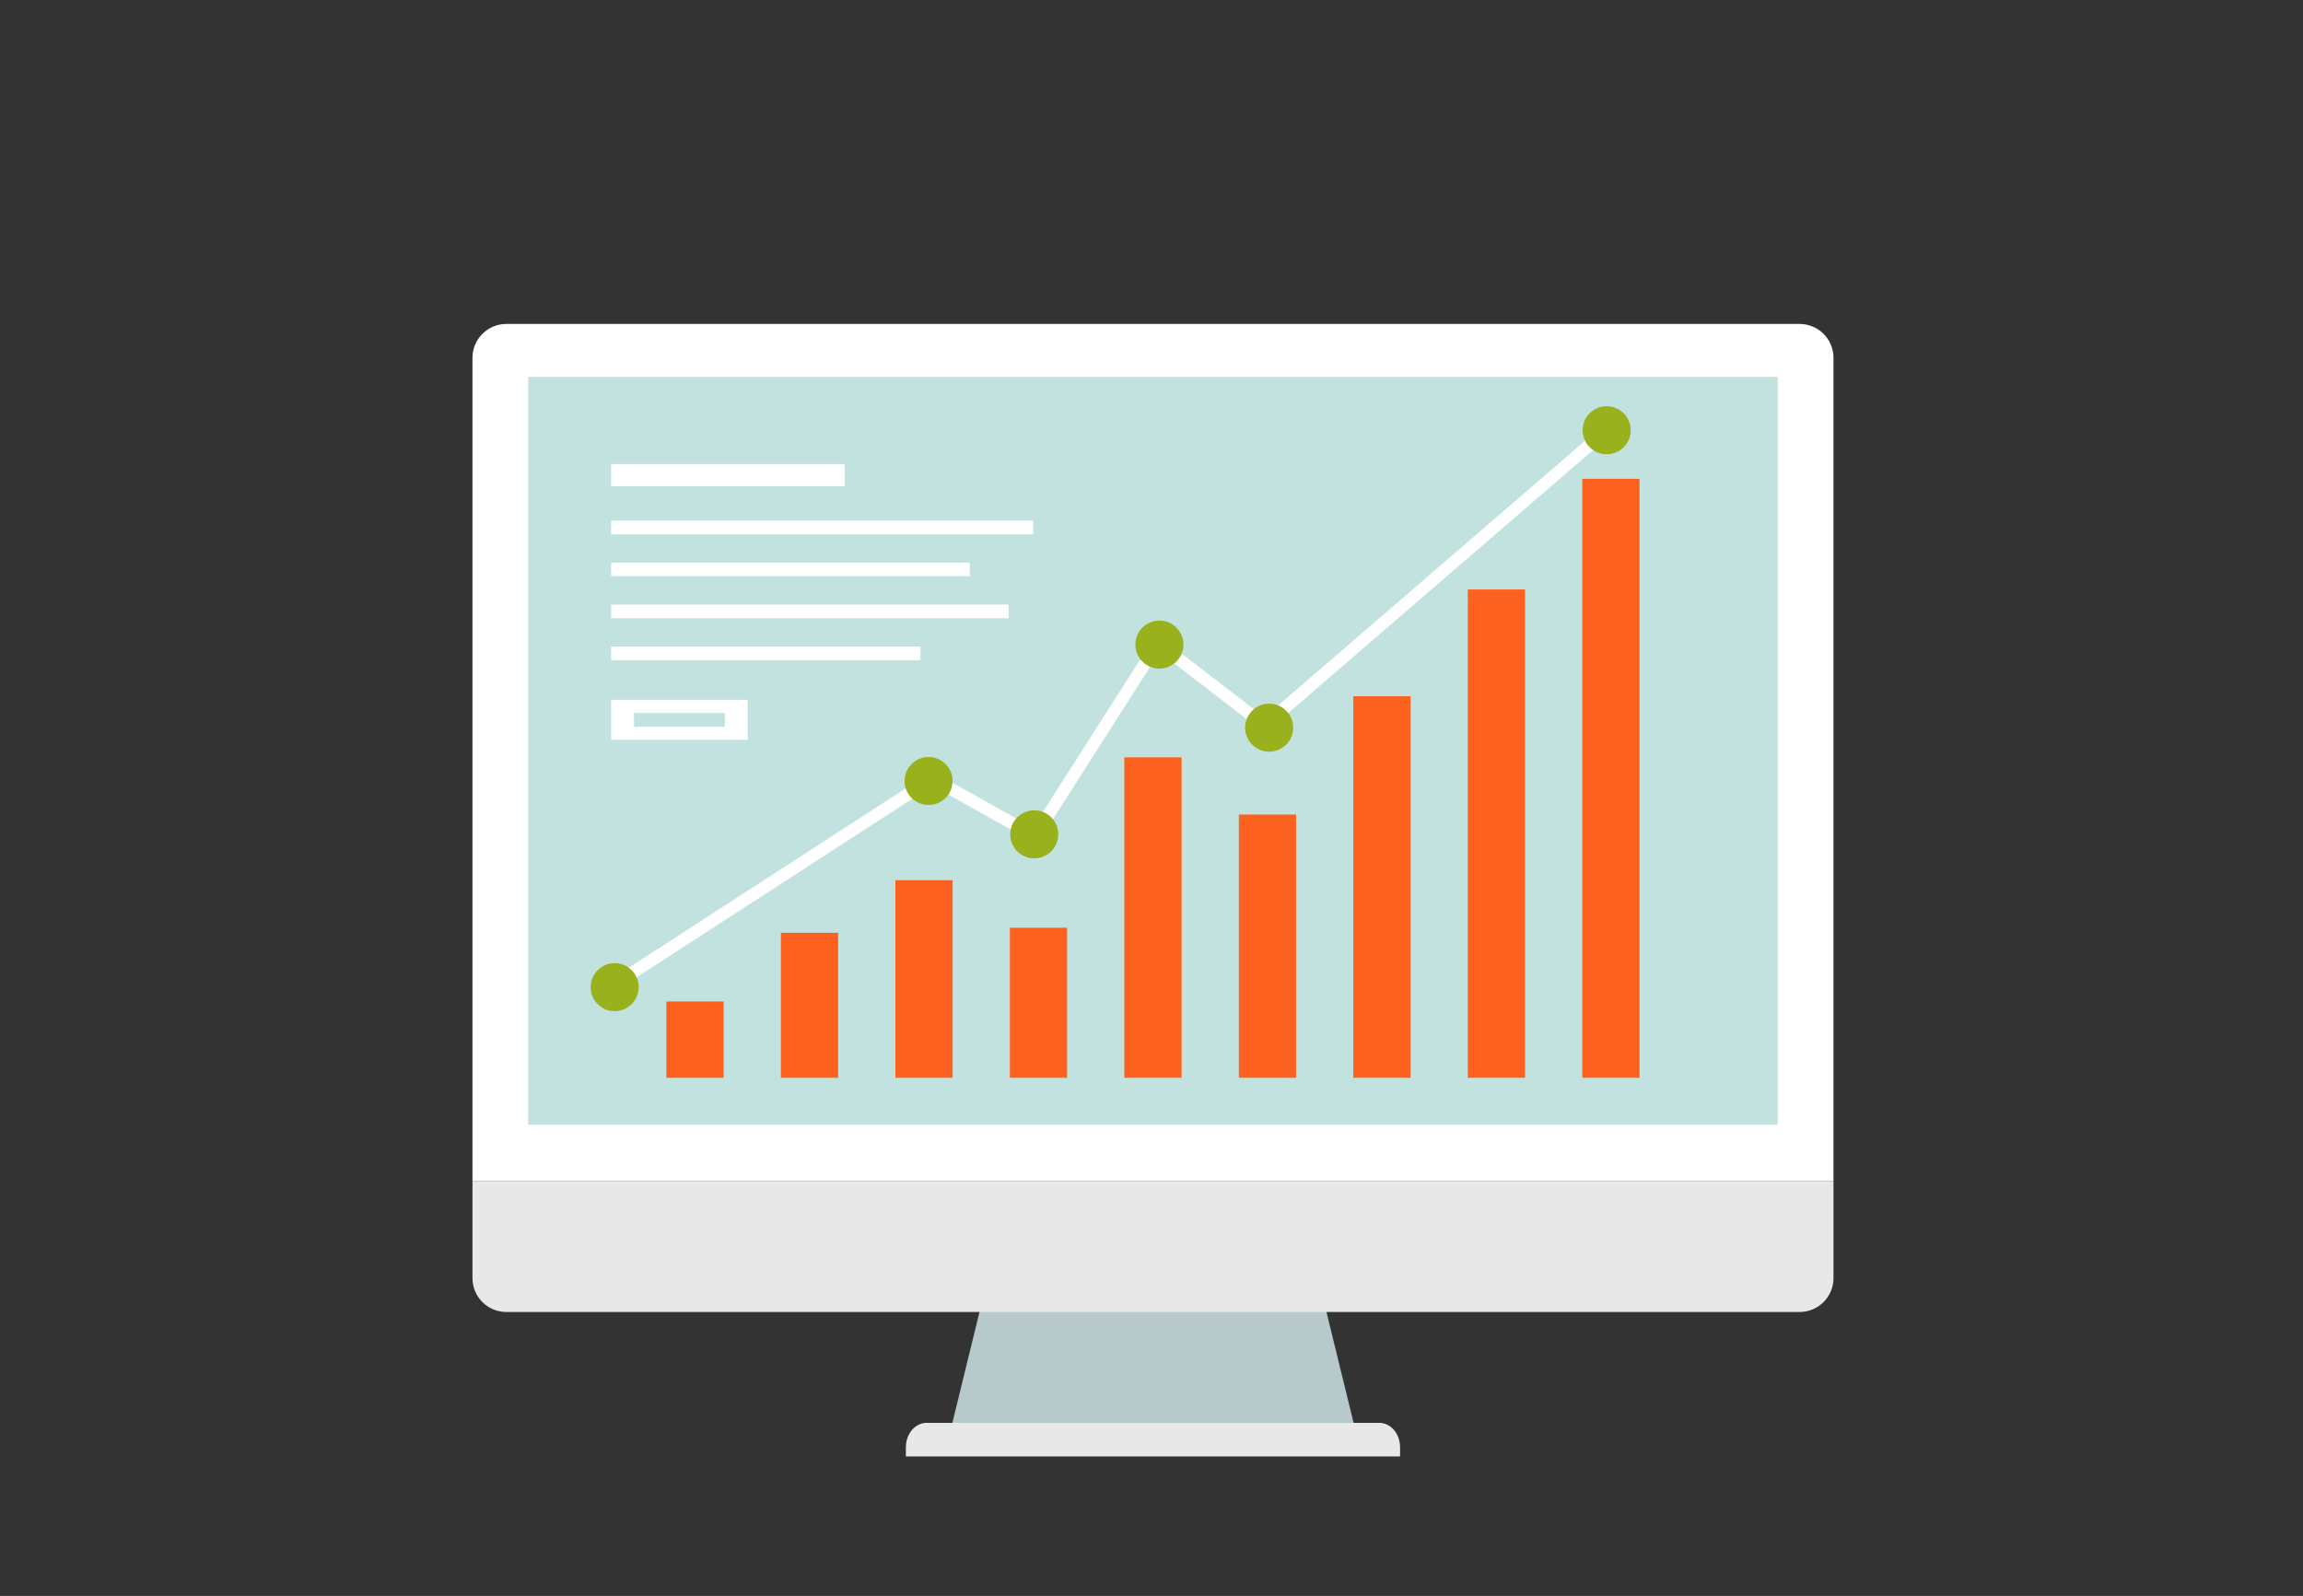 <?xml version="1.0" encoding="utf-8"?>
<!-- Generator: Adobe Illustrator 14.0.0, SVG Export Plug-In . SVG Version: 6.00 Build 43363)  -->
<!DOCTYPE svg PUBLIC "-//W3C//DTD SVG 1.1//EN" "http://www.w3.org/Graphics/SVG/1.1/DTD/svg11.dtd">
<svg version="1.1" xmlns="http://www.w3.org/2000/svg" xmlns:xlink="http://www.w3.org/1999/xlink" x="0px" y="0px" width="440px"
	 height="305px" viewBox="0 0 440 305" enable-background="new 0 0 440 305" xml:space="preserve">
<rect x="0" y="0" width="440" height="305" fill="#333333" stroke="none"/>
<g id="segédvonal">
</g>
<g id="Layer_2" display="none">
	<rect display="inline" fill="#99B11C" width="440" height="305"/>
</g>
<g id="_x35__réteg">
	<g>
		<path fill="#B7C9CB" d="M190.052,238.801c-2.748,11.235-5.498,22.472-8.241,33.709c25.648,0,51.298,0,76.944,0
			c-2.747-11.237-5.492-22.474-8.243-33.709C230.36,238.801,210.207,238.801,190.052,238.801z"/>
		<path fill="#E8E8E8" d="M263.51,271.916h-86.46c-2.195,0-3.977,2.087-3.977,4.666v1.753h94.418v-1.753
			C267.491,274.003,265.71,271.916,263.51,271.916z"/>
		<path fill="#E8E8E8" d="M90.268,225.681v18.572c0,3.582,2.893,6.476,6.472,6.476h247.083c3.573,0,6.474-2.894,6.474-6.476v-18.572
			H90.268z"/>
		<path fill="#FFFFFF" d="M350.296,225.681V68.385c0-3.581-2.9-6.476-6.474-6.476H96.74c-3.579,0-6.472,2.896-6.472,6.476v157.295
			H350.296z"/>
		<rect x="100.917" y="72.023" fill="#C1E2DE" width="238.729" height="142.917"/>
		<g>
			<rect x="127.321" y="191.391" fill="#FD6120" width="10.937" height="14.584"/>
			<rect x="149.194" y="178.269" fill="#FD6120" width="10.935" height="27.706"/>
			<rect x="171.066" y="168.211" fill="#FD6120" width="10.936" height="37.764"/>
			<rect x="192.939" y="177.305" fill="#FD6120" width="10.936" height="28.67"/>
			<rect x="214.813" y="144.73" fill="#FD6120" width="10.935" height="61.244"/>
			<rect x="236.687" y="155.666" fill="#FD6120" width="10.934" height="50.309"/>
			<rect x="258.557" y="133.065" fill="#FD6120" width="10.937" height="72.909"/>
			<rect x="280.431" y="112.65" fill="#FD6120" width="10.935" height="93.324"/>
			<rect x="302.301" y="91.506" fill="#FD6120" width="10.939" height="114.468"/>
		</g>
		<rect x="116.758" y="88.684" fill="#FFFFFF" width="44.619" height="4.25"/>
		<rect x="116.758" y="99.487" fill="#FFFFFF" width="80.639" height="2.615"/>
		<rect x="116.758" y="107.513" fill="#FFFFFF" width="68.532" height="2.615"/>
		<rect x="116.758" y="115.539" fill="#FFFFFF" width="75.942" height="2.616"/>
		<rect x="116.758" y="123.567" fill="#FFFFFF" width="59.104" height="2.614"/>
		<path fill="#FFFFFF" d="M116.758,133.744v7.637h26.103v-7.637H116.758z M138.482,138.868h-17.347v-2.613h17.347V138.868z"/>
		<g>
			<path fill="#FFFFFF" d="M115.785,190.333c-0.385,0-0.761-0.189-0.986-0.537c-0.354-0.545-0.199-1.276,0.346-1.628l62.329-40.374
				c0.366-0.236,0.836-0.251,1.213-0.04l18.632,10.434l22.923-35.912c0.177-0.277,0.463-0.468,0.789-0.526
				c0.321-0.059,0.657,0.025,0.917,0.228l19.628,15.095l64.62-55.74c0.489-0.425,1.231-0.37,1.657,0.122
				c0.426,0.491,0.367,1.234-0.121,1.657l-65.346,56.369c-0.426,0.362-1.044,0.381-1.485,0.04l-19.365-14.898l-22.833,35.767
				c-0.332,0.524-1.021,0.7-1.564,0.395l-18.98-10.631l-61.734,39.99C116.227,190.272,116.004,190.333,115.785,190.333
				L115.785,190.333z"/>
		</g>
		<circle fill="#99B11C" cx="117.434" cy="188.65" r="4.589"/>
		<circle fill="#99B11C" cx="177.41" cy="149.255" r="4.589"/>
		<circle fill="#99B11C" cx="197.598" cy="159.446" r="4.589"/>
		<circle fill="#99B11C" cx="221.509" cy="123.186" r="4.589"/>
		<circle fill="#99B11C" cx="242.481" cy="139.062" r="4.59"/>
		<circle fill="#99B11C" cx="306.964" cy="82.224" r="4.591"/>
		<g>
			<defs>
				<path id="SVGID_1_" d="M350.296,225.681V68.385c0-3.581-2.9-6.476-6.474-6.476H96.74c-3.579,0-6.472,2.896-6.472,6.476v157.295
					H350.296z"/>
			</defs>
			<clipPath id="SVGID_2_">
				<use xlink:href="#SVGID_1_"  overflow="visible"/>
			</clipPath>
		</g>
	</g>
</g>
<g id="nagyito" display="none">
	<g display="inline">
		<path fill="#FFFFFF" d="M408.987,238.312c-0.012,0.006-0.018,0.014-0.021,0.018c-4.506,4.486-11.793,4.471-16.276-0.037
			l-35.089-35.257c-4.472-4.5-4.464-11.771,0.021-16.254c0.008-0.008,0.014-0.014,0.018-0.02c4.504-4.482,11.789-4.467,16.272,0.037
			l35.092,35.259C413.479,226.555,413.47,233.827,408.987,238.312L408.987,238.312z"/>
		<path fill="#FFFFFF" d="M352.758,181.736h-0.002c-8.529,8.532-19.854,13.217-31.889,13.198
			c-24.801-0.048-44.938-20.257-44.892-45.057c0.016-11.968,4.705-23.235,13.188-31.714c8.522-8.526,19.84-13.208,31.871-13.189
			c11.991,0.024,23.28,4.726,31.77,13.243c8.49,8.524,13.153,19.82,13.134,31.818C365.918,161.998,361.236,173.256,352.758,181.736
			L352.758,181.736z"/>
		<g>
			<path fill="none" d="M348.954,177.939"/>
		</g>
		<path fill="#99D5DC" d="M297.301,126.298c-6.316,6.317-9.803,14.7-9.82,23.6c-0.031,18.455,14.953,33.491,33.407,33.524
			c8.954,0.019,17.379-3.47,23.73-9.823l0.002,0.004c6.313-6.313,9.795-14.688,9.813-23.586c0.018-8.925-3.458-17.332-9.778-23.677
			c-6.32-6.341-14.717-9.842-23.644-9.856C312.065,116.467,303.643,119.954,297.301,126.298L297.301,126.298z"/>
		<path fill="#C1E2DE" d="M344.654,126.34c-6.32-6.341-14.717-9.842-23.644-9.856c-2.515-0.005-4.988,0.274-7.382,0.809
			c-3.641,1.647-7.001,3.951-9.918,6.869c-6.314,6.314-9.802,14.696-9.816,23.603c-0.033,18.451,14.953,33.487,33.403,33.523
			c2.521,0.008,4.993-0.279,7.395-0.814c3.647-1.647,7.008-3.955,9.926-6.875l0.002,0.004c6.313-6.313,9.795-14.688,9.813-23.586
			C354.45,141.092,350.975,132.686,344.654,126.34z"/>
		<g>
			<path fill="#FFFFFF" d="M362.148,191.491c-2.252,2.244-5.894,2.237-8.138-0.014l-7.168-7.399
				c-2.236-2.246-2.232-5.883,0.006-8.127c0.004-0.002,0.008-0.006,0.014-0.01c2.252-2.238,5.892-2.234,8.138,0.018l7.163,7.398
				c2.241,2.25,2.237,5.886-0.006,8.126C362.157,191.483,362.15,191.491,362.148,191.491z"/>
		</g>
		<g>
			<defs>
				<path id="SVGID_3_" d="M297.301,126.298c-6.316,6.317-9.803,14.7-9.82,23.6c-0.031,18.455,14.953,33.491,33.407,33.524
					c8.954,0.019,17.379-3.47,23.73-9.823l0.002,0.004c6.313-6.313,9.795-14.688,9.813-23.586
					c0.018-8.925-3.458-17.332-9.778-23.677c-6.32-6.341-14.717-9.842-23.644-9.856
					C312.065,116.467,303.643,119.954,297.301,126.298L297.301,126.298z"/>
			</defs>
			<clipPath id="SVGID_4_">
				<use xlink:href="#SVGID_3_"  overflow="visible"/>
			</clipPath>
			<g clip-path="url(#SVGID_4_)">
				<rect x="276.175" y="68.201" fill="#2DAEB7" width="19.654" height="167.717"/>
				<rect x="306.955" y="31.084" fill="#2DAEB7" width="19.654" height="205.716"/>
			</g>
		</g>
	</g>
</g>
<g id="tablet" display="none">
	<g display="inline">
		<path fill="#FFFFFF" d="M156.269,175.885h-84c-3.385,0-6.125,2.742-6.125,6.126v110.59c0,3.378,2.74,6.119,6.125,6.119h84
			c3.376,0,6.118-2.741,6.118-6.119v-110.59C162.387,178.627,159.646,175.885,156.269,175.885z"/>
		<rect x="77.065" y="187.758" fill="#C1E2DE" width="74.399" height="99.086"/>
		<g>
			<path fill="#F1A648" d="M123.549,240.326c-0.455,1.385-1.182,2.64-2.146,3.686l7.318,10.235
				c3.703-3.192,6.362-7.561,7.371-12.532L123.549,240.326z"/>
			<path fill="#A1B400" d="M116.068,227.359c4.269,0.885,7.499,4.48,7.925,8.896l12.528,1.385c0.002-0.144,0.021-0.281,0.021-0.423
				c0-11.749-8.997-21.381-20.474-22.419V227.359z"/>
			<path fill="#2DAEB7" d="M106.601,230.466c1.405-1.541,3.254-2.665,5.375-3.106v-12.561c-6.679,0.603-12.503,4.126-16.212,9.276
				L106.601,230.466z"/>
			<path fill="#FD6120" d="M118.086,246.409c-1.245,0.555-2.614,0.872-4.064,0.872c-5.559,0-10.067-4.506-10.067-10.063
				c0-1.135,0.23-2.206,0.576-3.225l-10.847-6.391c-1.382,2.919-2.178,6.169-2.178,9.615c0,12.436,10.078,22.513,22.516,22.513
				c4.155,0,8.03-1.142,11.368-3.104L118.086,246.409z"/>
		</g>
		<g>
			<rect x="114.777" y="272.977" fill="#FFFFFF" width="21.442" height="1.901"/>
			<rect x="86.352" y="266.884" fill="#FFFFFF" width="21.446" height="1.907"/>
			<rect x="81.979" y="210.353" fill="#FFFFFF" width="21.447" height="1.9"/>
			<g>
				<polygon fill="#FFFFFF" points="107.838,268.966 106.928,268.738 108.919,260.811 109.829,261.038 107.838,268.966 				"/>
			</g>
			<g>
				<polygon fill="#FFFFFF" points="105.391,215.115 102.539,210.827 103.322,210.307 106.172,214.597 105.391,215.115 				"/>
			</g>
			<rect x="124.903" y="208.712" fill="#FFFFFF" width="21.444" height="1.903"/>
			<g>
				<polygon fill="#FFFFFF" points="122.426,214.785 121.621,214.301 124.994,208.686 125.798,209.165 122.426,214.785 				"/>
			</g>
			<g>
				<polygon fill="#FFFFFF" points="135.272,273.481 130.625,253.85 131.537,253.634 136.184,273.268 135.272,273.481 				"/>
			</g>
		</g>
	</g>
</g>
</svg>
